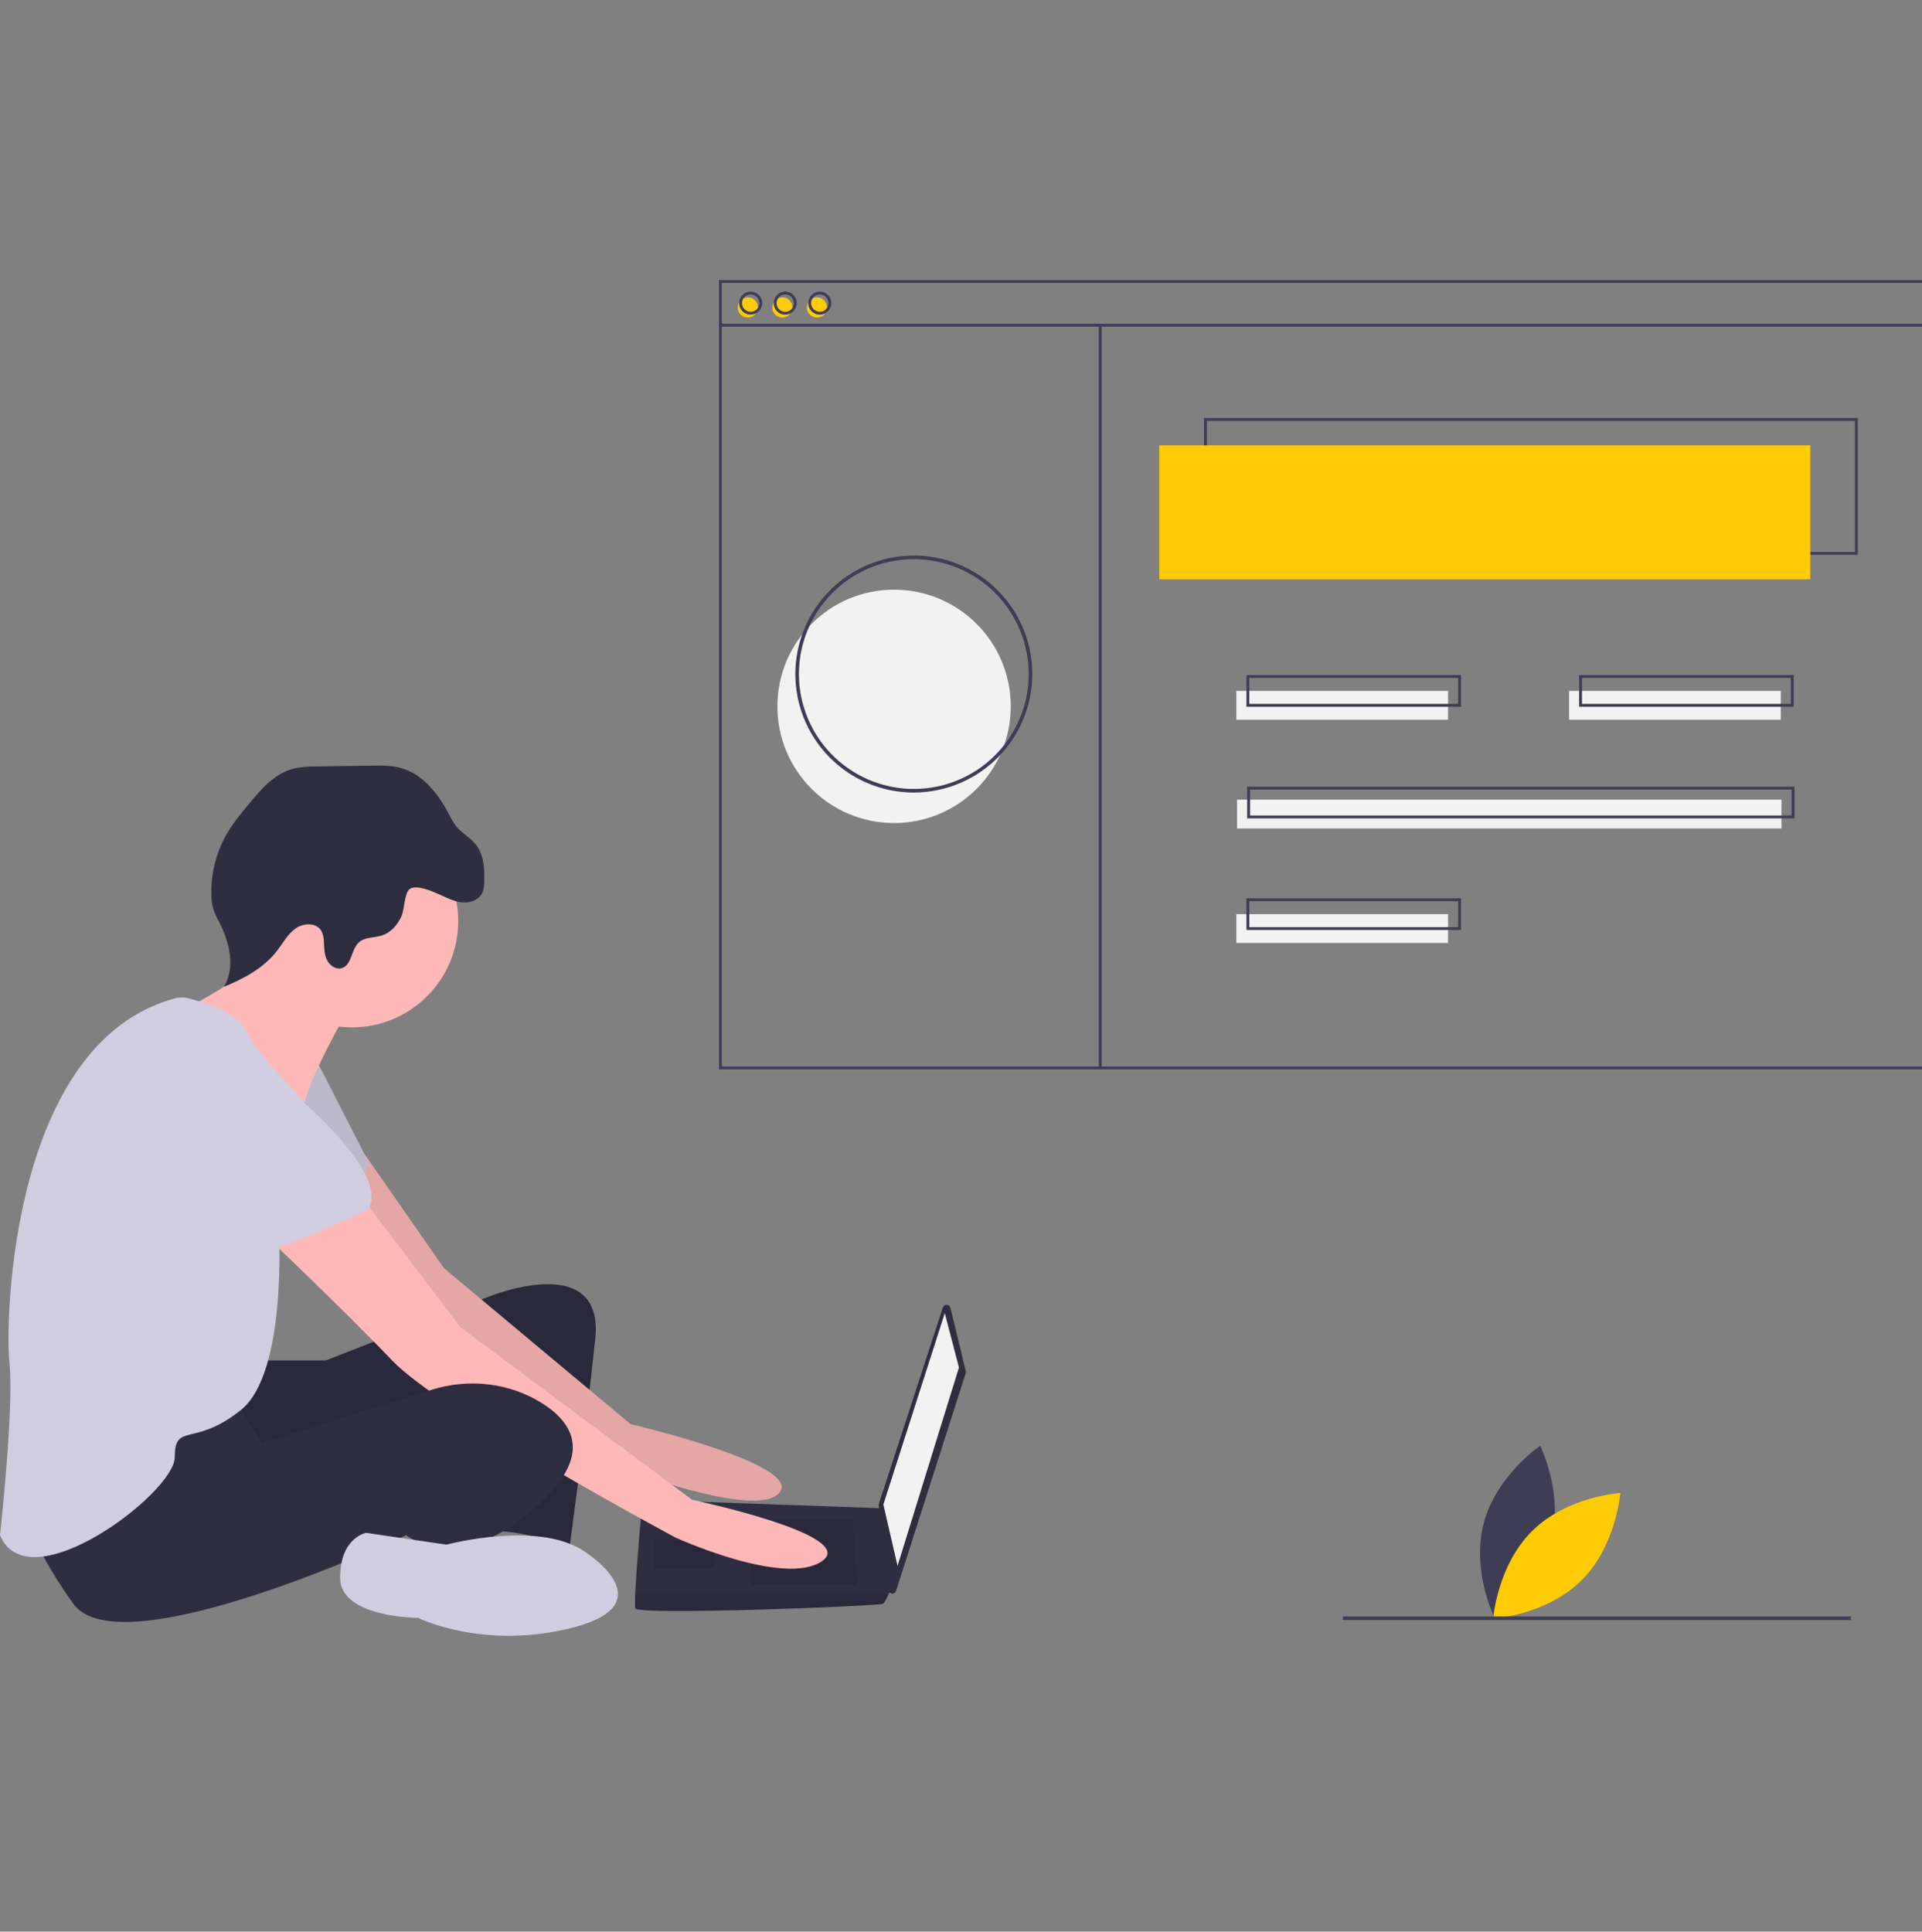 <svg width="199" height="200" viewBox="0 0 199 200" fill="none" xmlns="http://www.w3.org/2000/svg">
<rect x="0" y="0" width="199" height="200" fill="#808080" stroke="none"/>
<g clip-path="url(#clip0)">
<path d="M160.612 159.554C159.314 164.498 154.765 167.587 154.765 167.587C154.765 167.587 152.321 162.661 153.619 157.718C154.918 152.774 159.466 149.685 159.466 149.685C159.466 149.685 161.911 154.611 160.612 159.554Z" fill="#3F3D56"/>
<path d="M158.643 158.508C155.007 162.101 154.601 167.584 154.601 167.584C154.601 167.584 160.089 167.244 163.725 163.652C167.361 160.06 167.768 154.576 167.768 154.576C167.768 154.576 162.279 154.916 158.643 158.508Z" fill="#FFCB05"/>
<path d="M26.901 140.854H33.748L50.622 134.251C50.622 134.251 62.605 129.36 61.627 138.653C60.649 147.946 58.937 160.418 58.937 160.418C58.937 160.418 53.557 157.972 50.622 158.706C47.688 159.44 49.644 143.788 49.644 143.788C49.644 143.788 25.678 155.282 23.477 153.815C21.276 152.348 20.787 142.076 20.787 142.076L26.901 140.854Z" fill="#2F2E41"/>
<path opacity="0.1" d="M26.901 140.854H33.748L50.622 134.251C50.622 134.251 62.605 129.36 61.627 138.653C60.649 147.946 58.937 160.418 58.937 160.418C58.937 160.418 53.557 157.972 50.622 158.706C47.688 159.44 49.644 143.788 49.644 143.788C49.644 143.788 25.678 155.282 23.477 153.815C21.276 152.348 20.787 142.076 20.787 142.076L26.901 140.854Z" fill="black"/>
<path d="M37.689 119.41L45.976 131.316L65.295 147.457C65.295 147.457 83.147 151.614 80.702 154.549C78.256 157.483 63.339 151.614 63.339 151.614C63.339 151.614 41.085 135.474 40.351 134.251C39.617 133.028 31.547 121.534 31.547 121.534L37.689 119.41Z" fill="#FEB8B8"/>
<path opacity="0.1" d="M37.689 119.41L45.976 131.316L65.295 147.457C65.295 147.457 83.147 151.614 80.702 154.549C78.256 157.483 63.339 151.614 63.339 151.614C63.339 151.614 41.085 135.474 40.351 134.251C39.617 133.028 31.547 121.534 31.547 121.534L37.689 119.41Z" fill="black"/>
<path d="M32.77 109.796L38.15 120.311C38.15 120.311 36.927 125.447 34.971 125.936C33.014 126.425 24.7 119.578 24.7 119.578L32.77 109.796Z" fill="#D0CDE1"/>
<path opacity="0.1" d="M32.77 109.796L38.15 120.311C38.15 120.311 36.927 125.447 34.971 125.936C33.014 126.425 24.7 119.578 24.7 119.578L32.77 109.796Z" fill="black"/>
<path d="M98.405 135.409L99.994 141.965C100.012 142.038 100.009 142.114 99.987 142.186L92.777 164.715C92.749 164.804 92.691 164.881 92.612 164.932C92.534 164.983 92.44 165.006 92.347 164.997C92.254 164.988 92.167 164.947 92.1 164.881C92.033 164.816 91.991 164.729 91.981 164.636L90.983 155.86C90.977 155.801 90.983 155.742 91.001 155.687L97.618 135.379C97.645 135.294 97.7 135.22 97.773 135.17C97.846 135.119 97.934 135.093 98.023 135.096C98.112 135.1 98.198 135.132 98.266 135.189C98.335 135.245 98.384 135.322 98.405 135.409Z" fill="#2F2E41"/>
<path d="M97.821 135.963L99.288 141.587L92.929 162.13L91.462 155.771L97.821 135.963Z" fill="#F2F2F2"/>
<path d="M65.784 166.532C66.029 167.265 91.218 166.287 91.462 166.042C91.675 165.736 91.856 165.408 92 165.064C92.23 164.575 92.44 164.086 92.44 164.086L91.462 156.167L66.518 155.282C66.518 155.282 65.894 161.993 65.767 165.064C65.735 165.839 65.735 166.385 65.784 166.532Z" fill="#2F2E41"/>
<path opacity="0.1" d="M88.283 157.239L88.772 164.086H77.767V157.239H88.283Z" fill="black"/>
<path opacity="0.1" d="M74.099 159.439L74.165 159.426L73.855 162.374H67.741V159.439H74.099Z" fill="black"/>
<path opacity="0.1" d="M65.784 166.532C66.029 167.265 91.218 166.287 91.462 166.042C91.675 165.736 91.856 165.408 92 165.064H65.767C65.735 165.839 65.735 166.385 65.784 166.532Z" fill="black"/>
<path d="M36.438 106.372C42.516 106.372 47.443 101.445 47.443 95.367C47.443 89.289 42.516 84.362 36.438 84.362C30.36 84.362 25.433 89.289 25.433 95.367C25.433 101.445 30.36 106.372 36.438 106.372Z" fill="#FEB8B8"/>
<path d="M35.705 105.149C35.705 105.149 32.036 111.508 31.303 114.931C30.569 118.355 20.298 108.084 20.298 108.084L18.953 104.538C18.953 104.538 28.613 100.014 27.879 96.345C27.145 92.677 35.705 105.149 35.705 105.149Z" fill="#FEB8B8"/>
<path d="M37.661 124.224L47.688 137.43L71.654 155.282C71.654 155.282 89.017 158.95 85.104 161.641C81.191 164.331 69.942 159.195 69.942 159.195C69.942 159.195 45.731 146.234 40.596 140.854C35.46 135.474 25.922 126.425 25.922 126.425L37.661 124.224Z" fill="#FEB8B8"/>
<path d="M24.211 144.766L27.145 149.413L44.659 143.903C48.502 142.694 52.716 143.139 56.124 145.286C59.181 147.212 61.138 150.269 56.736 154.793C47.932 163.841 42.063 158.95 42.063 158.95C42.063 158.95 12.472 172.89 7.581 166.042C2.69 159.195 2.446 155.771 2.446 155.771C2.446 155.771 21.276 144.033 24.211 144.766Z" fill="#2F2E41"/>
<path d="M60.893 160.907C60.893 160.907 68.719 166.042 59.426 168.488C50.133 170.933 43.286 167.51 43.286 167.51C43.286 167.51 35.215 167.51 35.215 163.352C35.215 159.195 37.906 158.706 37.906 158.706L46.22 159.929C46.22 159.929 56.247 157.239 60.893 160.907Z" fill="#D0CDE1"/>
<path d="M45.466 92.599C46.215 92.933 46.958 93.328 47.772 93.425C48.586 93.522 49.514 93.237 49.899 92.513C50.107 92.123 50.131 91.663 50.141 91.22C50.17 89.877 50.073 88.425 49.222 87.386C48.68 86.725 47.89 86.308 47.329 85.662C46.928 85.2 46.66 84.639 46.372 84.099C45.282 82.051 43.668 80.083 41.424 79.493C40.487 79.246 39.505 79.258 38.536 79.272L32.886 79.352C31.972 79.365 31.044 79.38 30.169 79.644C28.35 80.194 27.026 81.723 25.813 83.186C24.906 84.28 23.997 85.385 23.316 86.633C22.339 88.454 21.846 90.494 21.882 92.559C21.874 93.089 21.943 93.617 22.085 94.128C22.251 94.596 22.458 95.049 22.701 95.481C23.761 97.563 24.39 100.162 23.197 102.169C25.269 101.323 27.32 100.213 28.688 98.439C29.299 97.646 29.779 96.718 30.594 96.136C31.409 95.554 32.737 95.503 33.26 96.358C33.44 96.703 33.533 97.087 33.53 97.477C33.568 98.118 33.567 98.784 33.839 99.366C34.111 99.948 34.758 100.417 35.377 100.243C36.441 99.943 36.34 98.309 37.16 97.567C37.782 97.003 38.743 97.111 39.544 96.855C40.476 96.557 41.175 95.749 41.574 94.855C41.877 94.176 41.872 92.397 42.446 92.029C43.165 91.568 44.8 92.302 45.466 92.599Z" fill="#2F2E41"/>
<path d="M18.079 103.378C18.574 103.246 19.095 103.247 19.59 103.382C21.16 103.803 24.679 104.919 25.433 106.616C26.412 108.817 29.835 112.241 29.835 112.241C29.835 112.241 34.482 116.888 33.504 120.067C32.525 123.246 28.857 126.914 28.857 126.914C28.857 126.914 29.835 142.076 24.944 145.989C20.053 149.902 18.097 147.212 18.097 150.88C18.097 154.549 2.935 166.042 0 158.95C0 158.95 1.467 145.745 0.978 141.098C0.496 136.519 1.202 107.947 18.079 103.378Z" fill="#D0CDE1"/>
<path d="M25.922 109.551C25.922 109.551 40.84 120.556 38.15 125.202C38.15 125.202 29.102 129.604 27.145 129.36C25.189 129.115 17.608 120.556 15.651 119.822C13.695 119.089 12.717 105.883 25.922 109.551Z" fill="#D0CDE1"/>
<path d="M92.571 85.216C99.244 85.216 104.652 79.807 104.652 73.135C104.652 66.462 99.244 61.053 92.571 61.053C85.899 61.053 80.49 66.462 80.49 73.135C80.49 79.807 85.899 85.216 92.571 85.216Z" fill="#F2F2F2"/>
<path d="M192.355 57.444H124.655V43.278H192.355V57.444ZM124.953 57.146H192.057V43.576H124.953V57.146Z" fill="#3F3D56"/>
<path d="M187.434 46.111H120.032V59.98H187.434V46.111Z" fill="#FFCB05"/>
<path d="M77.424 32.877C78 32.877 78.468 32.41 78.468 31.833C78.468 31.257 78 30.789 77.424 30.789C76.847 30.789 76.38 31.257 76.38 31.833C76.38 32.41 76.847 32.877 77.424 32.877Z" fill="#FFCB05"/>
<path d="M81.003 32.877C81.579 32.877 82.046 32.41 82.046 31.833C82.046 31.257 81.579 30.789 81.003 30.789C80.426 30.789 79.959 31.257 79.959 31.833C79.959 32.41 80.426 32.877 81.003 32.877Z" fill="#FFCB05"/>
<path d="M84.582 32.877C85.158 32.877 85.625 32.41 85.625 31.833C85.625 31.257 85.158 30.789 84.582 30.789C84.005 30.789 83.538 31.257 83.538 31.833C83.538 32.41 84.005 32.877 84.582 32.877Z" fill="#FFCB05"/>
<path d="M200 110.717H74.442V29H200V110.717ZM74.74 110.419H199.702V29.298H74.74V110.419Z" fill="#3F3D56"/>
<path d="M199.851 33.524H74.591V33.822H199.851V33.524Z" fill="#3F3D56"/>
<path d="M77.722 32.579C77.486 32.579 77.255 32.509 77.059 32.378C76.863 32.247 76.71 32.06 76.62 31.843C76.53 31.625 76.506 31.385 76.552 31.153C76.598 30.922 76.712 30.709 76.879 30.542C77.045 30.376 77.258 30.262 77.489 30.216C77.721 30.17 77.961 30.194 78.179 30.284C78.397 30.374 78.583 30.527 78.714 30.723C78.845 30.919 78.915 31.15 78.915 31.386C78.915 31.702 78.789 32.005 78.565 32.229C78.342 32.453 78.038 32.578 77.722 32.579ZM77.722 30.491C77.545 30.491 77.372 30.544 77.225 30.642C77.078 30.74 76.963 30.88 76.895 31.044C76.828 31.207 76.81 31.387 76.845 31.561C76.879 31.734 76.964 31.893 77.09 32.019C77.215 32.144 77.374 32.229 77.548 32.264C77.721 32.298 77.901 32.28 78.064 32.213C78.228 32.145 78.368 32.03 78.466 31.883C78.564 31.736 78.617 31.563 78.617 31.386C78.617 31.149 78.522 30.921 78.355 30.754C78.187 30.586 77.959 30.491 77.722 30.491Z" fill="#3F3D56"/>
<path d="M81.301 32.579C81.065 32.579 80.834 32.509 80.638 32.378C80.442 32.247 80.289 32.06 80.199 31.843C80.109 31.625 80.085 31.385 80.131 31.153C80.177 30.922 80.291 30.709 80.457 30.542C80.624 30.376 80.837 30.262 81.068 30.216C81.3 30.17 81.54 30.194 81.757 30.284C81.975 30.374 82.162 30.527 82.293 30.723C82.424 30.919 82.494 31.15 82.494 31.386C82.494 31.702 82.368 32.005 82.144 32.229C81.921 32.453 81.617 32.578 81.301 32.579ZM81.301 30.491C81.124 30.491 80.951 30.544 80.804 30.642C80.657 30.74 80.542 30.88 80.474 31.044C80.407 31.207 80.389 31.387 80.424 31.561C80.458 31.734 80.543 31.893 80.668 32.019C80.793 32.144 80.953 32.229 81.126 32.264C81.3 32.298 81.48 32.28 81.643 32.213C81.807 32.145 81.947 32.03 82.045 31.883C82.143 31.736 82.196 31.563 82.196 31.386C82.195 31.149 82.101 30.921 81.933 30.754C81.766 30.586 81.538 30.491 81.301 30.491Z" fill="#3F3D56"/>
<path d="M84.88 32.579C84.644 32.579 84.413 32.509 84.217 32.378C84.021 32.247 83.868 32.06 83.778 31.843C83.687 31.625 83.664 31.385 83.71 31.153C83.756 30.922 83.87 30.709 84.036 30.542C84.203 30.376 84.416 30.262 84.647 30.216C84.879 30.17 85.118 30.194 85.336 30.284C85.554 30.374 85.741 30.527 85.872 30.723C86.003 30.919 86.073 31.15 86.073 31.386C86.072 31.702 85.947 32.005 85.723 32.229C85.499 32.453 85.196 32.578 84.88 32.579ZM84.88 30.491C84.703 30.491 84.53 30.544 84.383 30.642C84.236 30.74 84.121 30.88 84.053 31.044C83.986 31.207 83.968 31.387 84.002 31.561C84.037 31.734 84.122 31.893 84.247 32.019C84.372 32.144 84.532 32.229 84.705 32.264C84.879 32.298 85.059 32.28 85.222 32.213C85.386 32.145 85.525 32.03 85.624 31.883C85.722 31.736 85.775 31.563 85.775 31.386C85.774 31.149 85.68 30.921 85.512 30.754C85.344 30.586 85.117 30.491 84.88 30.491Z" fill="#3F3D56"/>
<path d="M114.066 33.673H113.768V110.684H114.066V33.673Z" fill="#3F3D56"/>
<path d="M149.93 71.536H128.01V74.519H149.93V71.536Z" fill="#F2F2F2"/>
<path d="M184.377 71.536H162.456V74.519H184.377V71.536Z" fill="#F2F2F2"/>
<path d="M151.272 73.177H129.054V69.896H151.272V73.177ZM129.352 72.878H150.974V70.194H129.352V72.878Z" fill="#3F3D56"/>
<path d="M149.93 94.65H128.01V97.632H149.93V94.65Z" fill="#F2F2F2"/>
<path d="M151.272 96.29H129.054V93.01H151.272V96.29ZM129.352 95.992H150.974V93.308H129.352V95.992Z" fill="#3F3D56"/>
<path d="M184.451 82.795H128.084V85.777H184.451V82.795Z" fill="#F2F2F2"/>
<path d="M185.793 84.733H129.128V81.453H185.793V84.733ZM129.426 84.435H185.495V81.751H129.426V84.435Z" fill="#3F3D56"/>
<path d="M185.719 73.177H163.5V69.896H185.719V73.177ZM163.798 72.878H185.421V70.194H163.798V72.878Z" fill="#3F3D56"/>
<path d="M94.616 82.056C92.19 82.056 89.818 81.337 87.801 79.989C85.783 78.641 84.211 76.725 83.283 74.483C82.354 72.242 82.111 69.775 82.585 67.396C83.058 65.016 84.226 62.831 85.942 61.115C87.657 59.399 89.843 58.231 92.223 57.758C94.602 57.285 97.069 57.527 99.31 58.456C101.552 59.384 103.468 60.957 104.815 62.974C106.163 64.991 106.883 67.363 106.883 69.789C106.879 73.041 105.586 76.159 103.286 78.459C100.986 80.759 97.868 82.052 94.616 82.056ZM94.616 57.894C92.263 57.894 89.963 58.592 88.007 59.898C86.051 61.206 84.526 63.063 83.626 65.237C82.726 67.41 82.49 69.802 82.949 72.11C83.408 74.417 84.541 76.537 86.205 78.2C87.868 79.864 89.988 80.997 92.295 81.456C94.603 81.915 96.994 81.679 99.168 80.779C101.342 79.879 103.199 78.354 104.506 76.398C105.813 74.442 106.511 72.142 106.511 69.789C106.507 66.635 105.253 63.612 103.023 61.382C100.793 59.152 97.77 57.897 94.616 57.894Z" fill="#3F3D56"/>
<path d="M191.636 167.367H139.037V167.739H191.636V167.367Z" fill="#3F3D56"/>
</g>
<defs>
<clipPath id="clip0">
<rect width="200" height="141" fill="white" transform="translate(0 29)"/>
</clipPath>
</defs>
</svg>
